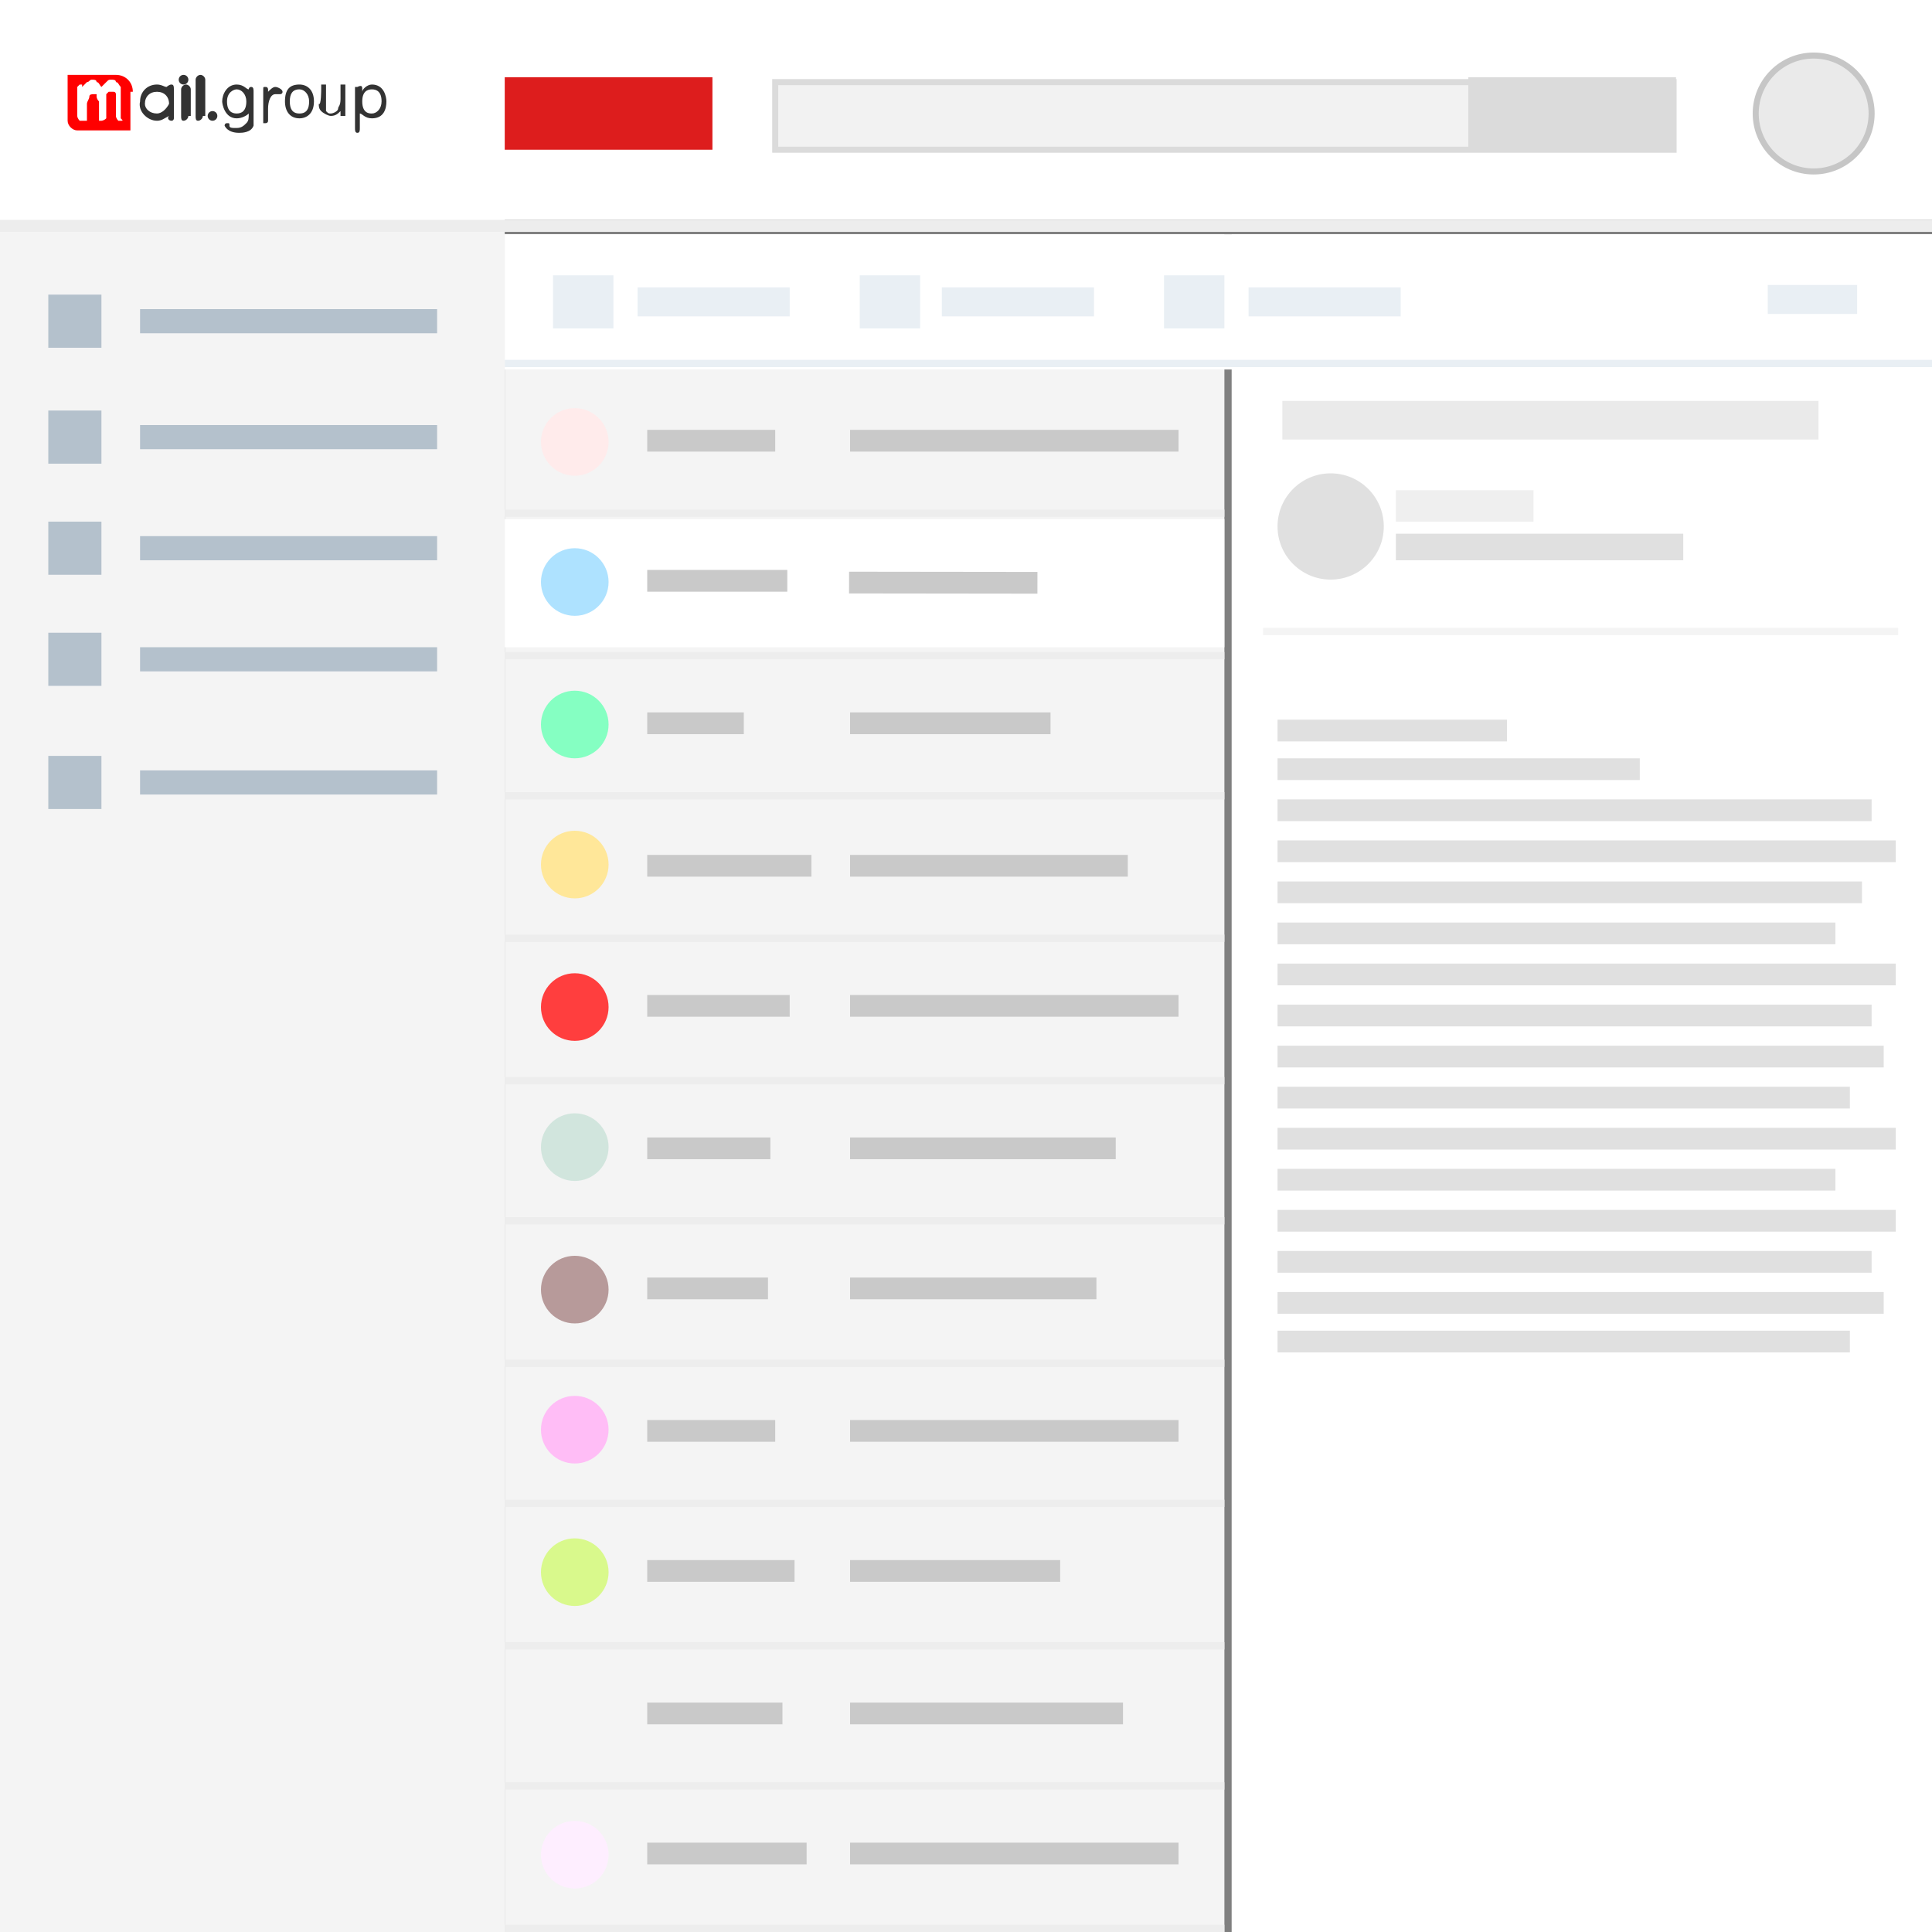 <?xml version="1.0" encoding="utf-8"?>
<!-- Generator: Adobe Illustrator 22.0.1, SVG Export Plug-In . SVG Version: 6.00 Build 0)  -->
<svg version="1.1" id="Layer_1" xmlns="http://www.w3.org/2000/svg" xmlns:xlink="http://www.w3.org/1999/xlink" x="0px" y="0px"
	 viewBox="0 0 80 80" style="enable-background:new 0 0 80 80;" xml:space="preserve">
<rect x="0" y="0" width="80" height="80" fill="#808080" stroke="none"/>
<style type="text/css">
	.st0{fill:#F4F4F4;}
	.st1{fill:#FFFFFF;}
	.st2{fill:#EDEDED;}
	.st3{fill:#FF0000;}
	.st4{fill:#333333;}
	.st5{fill:#EAEAEA;stroke:#C6C6C6;stroke-width:0.25;stroke-miterlimit:10;}
	.st6{opacity:0;fill:#FFFFFF;}
	.st7{fill:#FFEBEB;}
	.st8{fill:#C9C9C9;}
	.st9{fill:#AEE2FF;}
	.st10{fill:#85FFC2;}
	.st11{fill:#FFE799;}
	.st12{fill:#FF3E3E;}
	.st13{fill:#D1E5DD;}
	.st14{fill:#B79A9A;}
	.st15{fill:#FFBDF6;}
	.st16{fill:#D9F98C;}
	.st17{fill:#FEEEFF;}
	.st18{fill:#F2F2F2;stroke:#DBDBDB;stroke-width:0.25;stroke-miterlimit:10;}
	.st19{fill:#DD1D1D;}
	.st20{fill:#DBDBDB;}
	.st21{fill:#B4C1CC;}
	.st22{fill:#E9EFF4;}
	.st23{fill:#E0E0E0;}
	.st24{fill:#EFEFEF;}
	.st25{fill:#EAEAEA;}
</style>
<rect x="20.9" y="9.7" class="st0" width="29.8" height="70.3"/>
<rect x="51" y="9.7" class="st1" width="29" height="70.3"/>
<rect class="st0" width="20.9" height="80"/>
<rect y="9.1" class="st2" width="80" height="0.5"/>
<rect y="0" class="st1" width="80" height="9.1"/>
<g>
	<path class="st3" d="M5.5,3.8c0-0.4-0.3-0.7-0.7-0.7h-2V5c0,0.2,0.2,0.4,0.4,0.4h2.2V3.8z"/>
	<path class="st4" d="M7.1,3.5C7,3.5,6.9,3.6,6.9,3.6v0C6.8,3.6,6.7,3.5,6.5,3.5c-0.4,0-0.7,0.3-0.7,0.7C5.7,4.6,6.1,5,6.5,5
		c0.2,0,0.3-0.1,0.5-0.2l0,0C6.9,4.9,7,5,7.1,5c0.1,0,0.1-0.1,0.1-0.1V3.7C7.2,3.6,7.2,3.5,7.1,3.5L7.1,3.5z M6.5,4.7
		C6.2,4.7,6,4.5,6,4.3C6,4,6.2,3.8,6.5,3.8c0.3,0,0.5,0.2,0.5,0.5C6.9,4.5,6.7,4.7,6.5,4.7L6.5,4.7z"/>
	<g>
		<path class="st4" d="M7.8,4.8C7.8,4.9,7.7,5,7.6,5l0,0C7.5,5,7.5,4.9,7.5,4.8V3.7c0-0.1,0.1-0.2,0.2-0.2l0,0
			c0.1,0,0.2,0.1,0.2,0.2V4.8z"/>
		<circle class="st4" cx="7.6" cy="3.3" r="0.2"/>
	</g>
	<path class="st4" d="M8.4,4.8C8.4,4.9,8.3,5,8.2,5l0,0C8.1,5,8.1,4.9,8.1,4.8V3.3c0-0.1,0.1-0.2,0.2-0.2l0,0c0.1,0,0.2,0.1,0.2,0.2
		V4.8z"/>
	<circle class="st4" cx="8.8" cy="4.8" r="0.2"/>
	<path class="st1" d="M4.4,4.2v0.5c0,0.1,0,0.1,0,0.2C4.3,5,4.2,5,4.2,5C4.1,5,4.1,5,4.1,5c0,0,0-0.1,0-0.2V4.2C4,4.1,4,4,4,4
		c0,0,0-0.1,0-0.1c0,0-0.1,0-0.1,0c-0.1,0-0.2,0-0.2,0.1c0,0.1-0.1,0.2-0.1,0.3v0.5c0,0.1,0,0.1,0,0.2C3.5,5,3.4,5,3.4,5
		C3.3,5,3.3,5,3.3,5S3.2,4.9,3.2,4.8V3.7c0-0.1,0-0.1,0-0.1c0,0,0.1-0.1,0.1-0.1c0,0,0.1,0,0.1,0c0,0,0,0.1,0,0.1v0
		c0.1-0.1,0.1-0.1,0.2-0.2c0.1,0,0.1-0.1,0.2-0.1c0.1,0,0.2,0,0.2,0.1c0.1,0,0.1,0.1,0.2,0.2c0.1-0.1,0.1-0.1,0.2-0.2
		s0.1-0.1,0.2-0.1c0.1,0,0.2,0,0.2,0.1c0.1,0,0.1,0.1,0.2,0.2c0,0.1,0,0.2,0,0.3v0.8c0,0.1,0,0.1,0,0.2C5.1,5,5.1,5,5,5
		C5,5,4.9,5,4.9,5S4.8,4.9,4.8,4.8V4.1c0-0.1,0-0.1,0-0.2c0,0,0-0.1-0.1-0.1c0,0-0.1,0-0.1,0c0,0-0.1,0-0.1,0c0,0-0.1,0.1-0.1,0.1
		C4.4,4,4.4,4.1,4.4,4.2z"/>
	<g>
		<path class="st4" d="M10.3,3.7c0,0,0-0.1,0.1-0.1c0.1,0,0.1,0.1,0.1,0.2v1c0,0.2,0,0.3,0,0.4c-0.1,0.3-0.5,0.3-0.6,0.3
			c-0.5,0-0.6-0.3-0.6-0.3c0,0,0-0.1,0.1-0.1c0.1,0,0.1,0,0.1,0.1c0,0.1,0.1,0.1,0.3,0.1c0.2,0,0.3-0.1,0.4-0.2
			c0.1-0.1,0.1-0.2,0.1-0.4C10.2,4.8,10,4.9,9.8,4.9c-0.5,0-0.6-0.6-0.6-0.7c0-0.3,0.2-0.7,0.6-0.7c0.3,0,0.4,0.2,0.5,0.2V3.7z
			 M10.2,4.2c0-0.3-0.2-0.5-0.4-0.5c-0.1,0-0.4,0.1-0.4,0.5c0,0.4,0.2,0.5,0.4,0.5C10,4.7,10.2,4.6,10.2,4.2z"/>
		<path class="st4" d="M10.9,3.7c0-0.1,0-0.1,0.1-0.1c0.1,0,0.1,0.1,0.1,0.1v0.1c0.1-0.1,0.2-0.2,0.3-0.2c0.1,0,0.3,0.1,0.3,0.2
			c0,0.1-0.1,0.1-0.1,0.1c-0.1,0-0.1,0-0.2,0c-0.2,0-0.3,0.3-0.3,0.6v0.5c0,0.1-0.1,0.1-0.1,0.1c0,0-0.1,0-0.1,0c0,0,0-0.1,0-0.2
			C10.9,4.7,10.9,3.7,10.9,3.7z"/>
		<path class="st4" d="M12.4,4.9c-0.4,0-0.6-0.3-0.6-0.7c0-0.5,0.2-0.7,0.6-0.7c0.3,0,0.6,0.2,0.6,0.7C13,4.7,12.7,4.9,12.4,4.9z
			 M12.4,3.7c-0.3,0-0.4,0.2-0.4,0.5c0,0.3,0.1,0.5,0.4,0.5c0.3,0,0.4-0.2,0.4-0.5C12.8,3.9,12.6,3.7,12.4,3.7z"/>
		<path class="st4" d="M13.3,3.7c0-0.1,0-0.1,0-0.2c0,0,0,0,0.1,0c0,0,0.1,0,0.1,0c0,0,0,0.1,0,0.2v0.6c0,0.1,0,0.2,0,0.3
			c0.1,0.1,0.1,0.1,0.2,0.1c0.1,0,0.3-0.1,0.3-0.2c0-0.1,0.1-0.1,0.1-0.4V3.7c0-0.1,0-0.1,0-0.2c0,0,0,0,0.1,0c0,0,0.1,0,0.1,0
			c0,0,0,0.1,0,0.2v1c0,0.1,0,0.1,0,0.1c0,0,0,0-0.1,0c0,0-0.1,0-0.1,0c0,0,0-0.1,0-0.2c-0.1,0.1-0.2,0.2-0.4,0.2
			c-0.1,0-0.3-0.1-0.4-0.2c-0.1-0.1-0.1-0.2-0.1-0.3C13.3,4.4,13.3,3.7,13.3,3.7z"/>
		<path class="st4" d="M15.4,3.5C15.9,3.5,16,4,16,4.2c0,0.3-0.1,0.7-0.6,0.7c-0.3,0-0.4-0.2-0.5-0.2v0.6c0,0.1,0,0.2-0.1,0.2
			c-0.1,0-0.1-0.1-0.1-0.2V3.7c0-0.1,0-0.1,0-0.1c0,0,0,0,0.1,0C15,3.5,15,3.6,15,3.7v0.1C15,3.7,15.2,3.5,15.4,3.5z M15,4.2
			c0,0.5,0.3,0.5,0.4,0.5c0.2,0,0.4-0.2,0.4-0.5c0-0.4-0.2-0.5-0.4-0.5C15.2,3.7,15,3.8,15,4.2z"/>
	</g>
</g>
<circle class="st5" cx="75.1" cy="4.7" r="2.4"/>
<g>
	<rect x="20.9" y="15.6" class="st6" width="29.8" height="5.3"/>
	<rect x="20.9" y="21.1" class="st2" width="29.8" height="0.3"/>
	<circle class="st7" cx="23.8" cy="18.3" r="1.4"/>
	<rect x="26.8" y="17.8" class="st8" width="5.3" height="0.9"/>
	<rect x="35.2" y="17.8" class="st8" width="13.6" height="0.9"/>
</g>
<g>
	<rect x="20.9" y="21.5" class="st1" width="29.8" height="5.3"/>
	<rect x="20.9" y="27" class="st2" width="29.8" height="0.3"/>
	<circle class="st9" cx="23.8" cy="24.1" r="1.4"/>
	<rect x="26.8" y="23.6" class="st8" width="5.8" height="0.9"/>
	
		<rect x="38.6" y="20.2" transform="matrix(1.202132e-03 -1 1 1.202132e-03 14.911 63.149)" class="st8" width="0.9" height="7.8"/>
</g>
<g>
	<rect x="20.9" y="27.3" class="st6" width="29.8" height="5.3"/>
	<rect x="20.9" y="32.8" class="st2" width="29.8" height="0.3"/>
	<circle class="st10" cx="23.8" cy="30" r="1.4"/>
	<rect x="26.8" y="29.5" class="st8" width="4" height="0.9"/>
	<rect x="35.2" y="29.5" class="st8" width="8.3" height="0.9"/>
</g>
<g>
	<rect x="20.9" y="33.2" class="st6" width="29.8" height="5.3"/>
	<rect x="20.9" y="38.7" class="st2" width="29.8" height="0.3"/>
	<circle class="st11" cx="23.8" cy="35.8" r="1.4"/>
	<rect x="26.8" y="35.4" class="st8" width="6.8" height="0.9"/>
	<rect x="35.2" y="35.4" class="st8" width="11.5" height="0.9"/>
</g>
<g>
	<rect x="20.9" y="39" class="st6" width="29.8" height="5.3"/>
	<rect x="20.9" y="44.6" class="st2" width="29.8" height="0.3"/>
	<circle class="st12" cx="23.8" cy="41.7" r="1.4"/>
	<rect x="26.8" y="41.2" class="st8" width="5.9" height="0.9"/>
	<rect x="35.2" y="41.2" class="st8" width="13.6" height="0.9"/>
</g>
<g>
	<rect x="20.9" y="44.9" class="st6" width="29.8" height="5.3"/>
	<rect x="20.9" y="50.4" class="st2" width="29.8" height="0.3"/>
	<circle class="st13" cx="23.8" cy="47.5" r="1.4"/>
	<rect x="26.8" y="47.1" class="st8" width="5.1" height="0.9"/>
	<rect x="35.2" y="47.1" class="st8" width="11" height="0.9"/>
</g>
<g>
	<rect x="20.9" y="50.7" class="st6" width="29.8" height="5.3"/>
	<rect x="20.9" y="56.3" class="st2" width="29.8" height="0.3"/>
	<circle class="st14" cx="23.8" cy="53.4" r="1.4"/>
	<rect x="26.8" y="52.9" class="st8" width="5" height="0.9"/>
	<rect x="35.2" y="52.9" class="st8" width="10.2" height="0.9"/>
</g>
<g>
	<rect x="20.9" y="56.6" class="st6" width="29.8" height="5.3"/>
	<rect x="20.9" y="62.1" class="st2" width="29.8" height="0.3"/>
	<circle class="st15" cx="23.8" cy="59.2" r="1.4"/>
	<rect x="26.8" y="58.8" class="st8" width="5.3" height="0.9"/>
	<rect x="35.2" y="58.8" class="st8" width="13.6" height="0.9"/>
</g>
<g>
	<rect x="20.9" y="62.4" class="st6" width="29.8" height="5.3"/>
	<rect x="20.9" y="68" class="st2" width="29.8" height="0.3"/>
	<circle class="st16" cx="23.8" cy="65.1" r="1.4"/>
	<rect x="26.8" y="64.6" class="st8" width="6.1" height="0.9"/>
	<rect x="35.2" y="64.6" class="st8" width="8.7" height="0.9"/>
</g>
<g>
	<rect x="20.9" y="68.3" class="st6" width="29.8" height="5.3"/>
	<rect x="20.9" y="73.8" class="st2" width="29.8" height="0.3"/>
	<circle class="st0" cx="23.8" cy="70.9" r="1.4"/>
	<rect x="26.8" y="70.5" class="st8" width="5.6" height="0.9"/>
	<rect x="35.2" y="70.5" class="st8" width="11.3" height="0.9"/>
</g>
<g>
	<rect x="20.9" y="74.1" class="st6" width="29.8" height="5.3"/>
	<rect x="20.9" y="79.7" class="st2" width="29.8" height="0.3"/>
	<circle class="st17" cx="23.8" cy="76.8" r="1.4"/>
	<rect x="26.8" y="76.3" class="st8" width="6.6" height="0.9"/>
	<rect x="35.2" y="76.3" class="st8" width="13.6" height="0.9"/>
</g>
<rect x="32.1" y="3.4" class="st18" width="37.2" height="2.8"/>
<rect x="20.9" y="3.2" class="st19" width="8.6" height="3"/>
<rect x="60.8" y="3.2" class="st20" width="8.6" height="3"/>
<g>
	<rect x="2" y="12.2" class="st21" width="2.2" height="2.2"/>
	<rect x="5.8" y="12.8" class="st21" width="12.3" height="1"/>
</g>
<g>
	<rect x="2" y="17" class="st21" width="2.2" height="2.2"/>
	<rect x="5.8" y="17.6" class="st21" width="12.3" height="1"/>
</g>
<g>
	<rect x="2" y="21.6" class="st21" width="2.2" height="2.2"/>
	<rect x="5.8" y="22.2" class="st21" width="12.3" height="1"/>
</g>
<g>
	<rect x="2" y="26.2" class="st21" width="2.2" height="2.2"/>
	<rect x="5.8" y="26.8" class="st21" width="12.3" height="1"/>
</g>
<g>
	<rect x="2" y="31.3" class="st21" width="2.2" height="2.2"/>
	<rect x="5.8" y="31.9" class="st21" width="12.3" height="1"/>
</g>
<rect x="20.9" y="9.7" class="st1" width="59.1" height="5.6"/>
<rect x="20.9" y="14.9" class="st22" width="59.1" height="0.3"/>
<rect x="22.9" y="11.4" class="st22" width="2.5" height="2.2"/>
<rect x="26.4" y="11.9" class="st22" width="6.3" height="1.2"/>
<rect x="35.6" y="11.4" class="st22" width="2.5" height="2.2"/>
<rect x="39" y="11.9" class="st22" width="6.3" height="1.2"/>
<rect x="48.2" y="11.4" class="st22" width="2.5" height="2.2"/>
<rect x="51.7" y="11.9" class="st22" width="6.3" height="1.2"/>
<rect x="73.2" y="11.8" class="st22" width="3.7" height="1.2"/>
<circle class="st23" cx="55.1" cy="21.8" r="2.2"/>
<g>
	<rect x="57.8" y="22.1" class="st23" width="11.9" height="1.1"/>
	<rect x="57.8" y="20.3" class="st24" width="5.7" height="1.3"/>
</g>
<rect x="52.9" y="31.4" class="st23" width="15" height="0.9"/>
<rect x="52.9" y="33.1" class="st23" width="24.6" height="0.9"/>
<rect x="52.9" y="34.8" class="st23" width="25.6" height="0.9"/>
<rect x="52.9" y="36.5" class="st23" width="24.2" height="0.9"/>
<rect x="52.9" y="38.2" class="st23" width="23.1" height="0.9"/>
<rect x="52.9" y="29.8" class="st23" width="9.5" height="0.9"/>
<rect x="52.9" y="39.9" class="st23" width="25.6" height="0.9"/>
<rect x="52.9" y="41.6" class="st23" width="24.6" height="0.9"/>
<rect x="52.9" y="43.3" class="st23" width="25.1" height="0.9"/>
<rect x="52.9" y="45" class="st23" width="23.7" height="0.9"/>
<rect x="52.9" y="46.7" class="st23" width="25.6" height="0.9"/>
<rect x="52.9" y="48.4" class="st23" width="23.1" height="0.9"/>
<rect x="52.9" y="50.1" class="st23" width="25.6" height="0.9"/>
<rect x="52.9" y="51.8" class="st23" width="24.6" height="0.9"/>
<rect x="52.9" y="53.5" class="st23" width="25.1" height="0.9"/>
<rect x="52.9" y="55.1" class="st23" width="23.7" height="0.9"/>
<rect x="53.1" y="16.6" class="st25" width="22.2" height="1.6"/>
<rect x="52.3" y="26" class="st0" width="26.3" height="0.3"/>
</svg>
